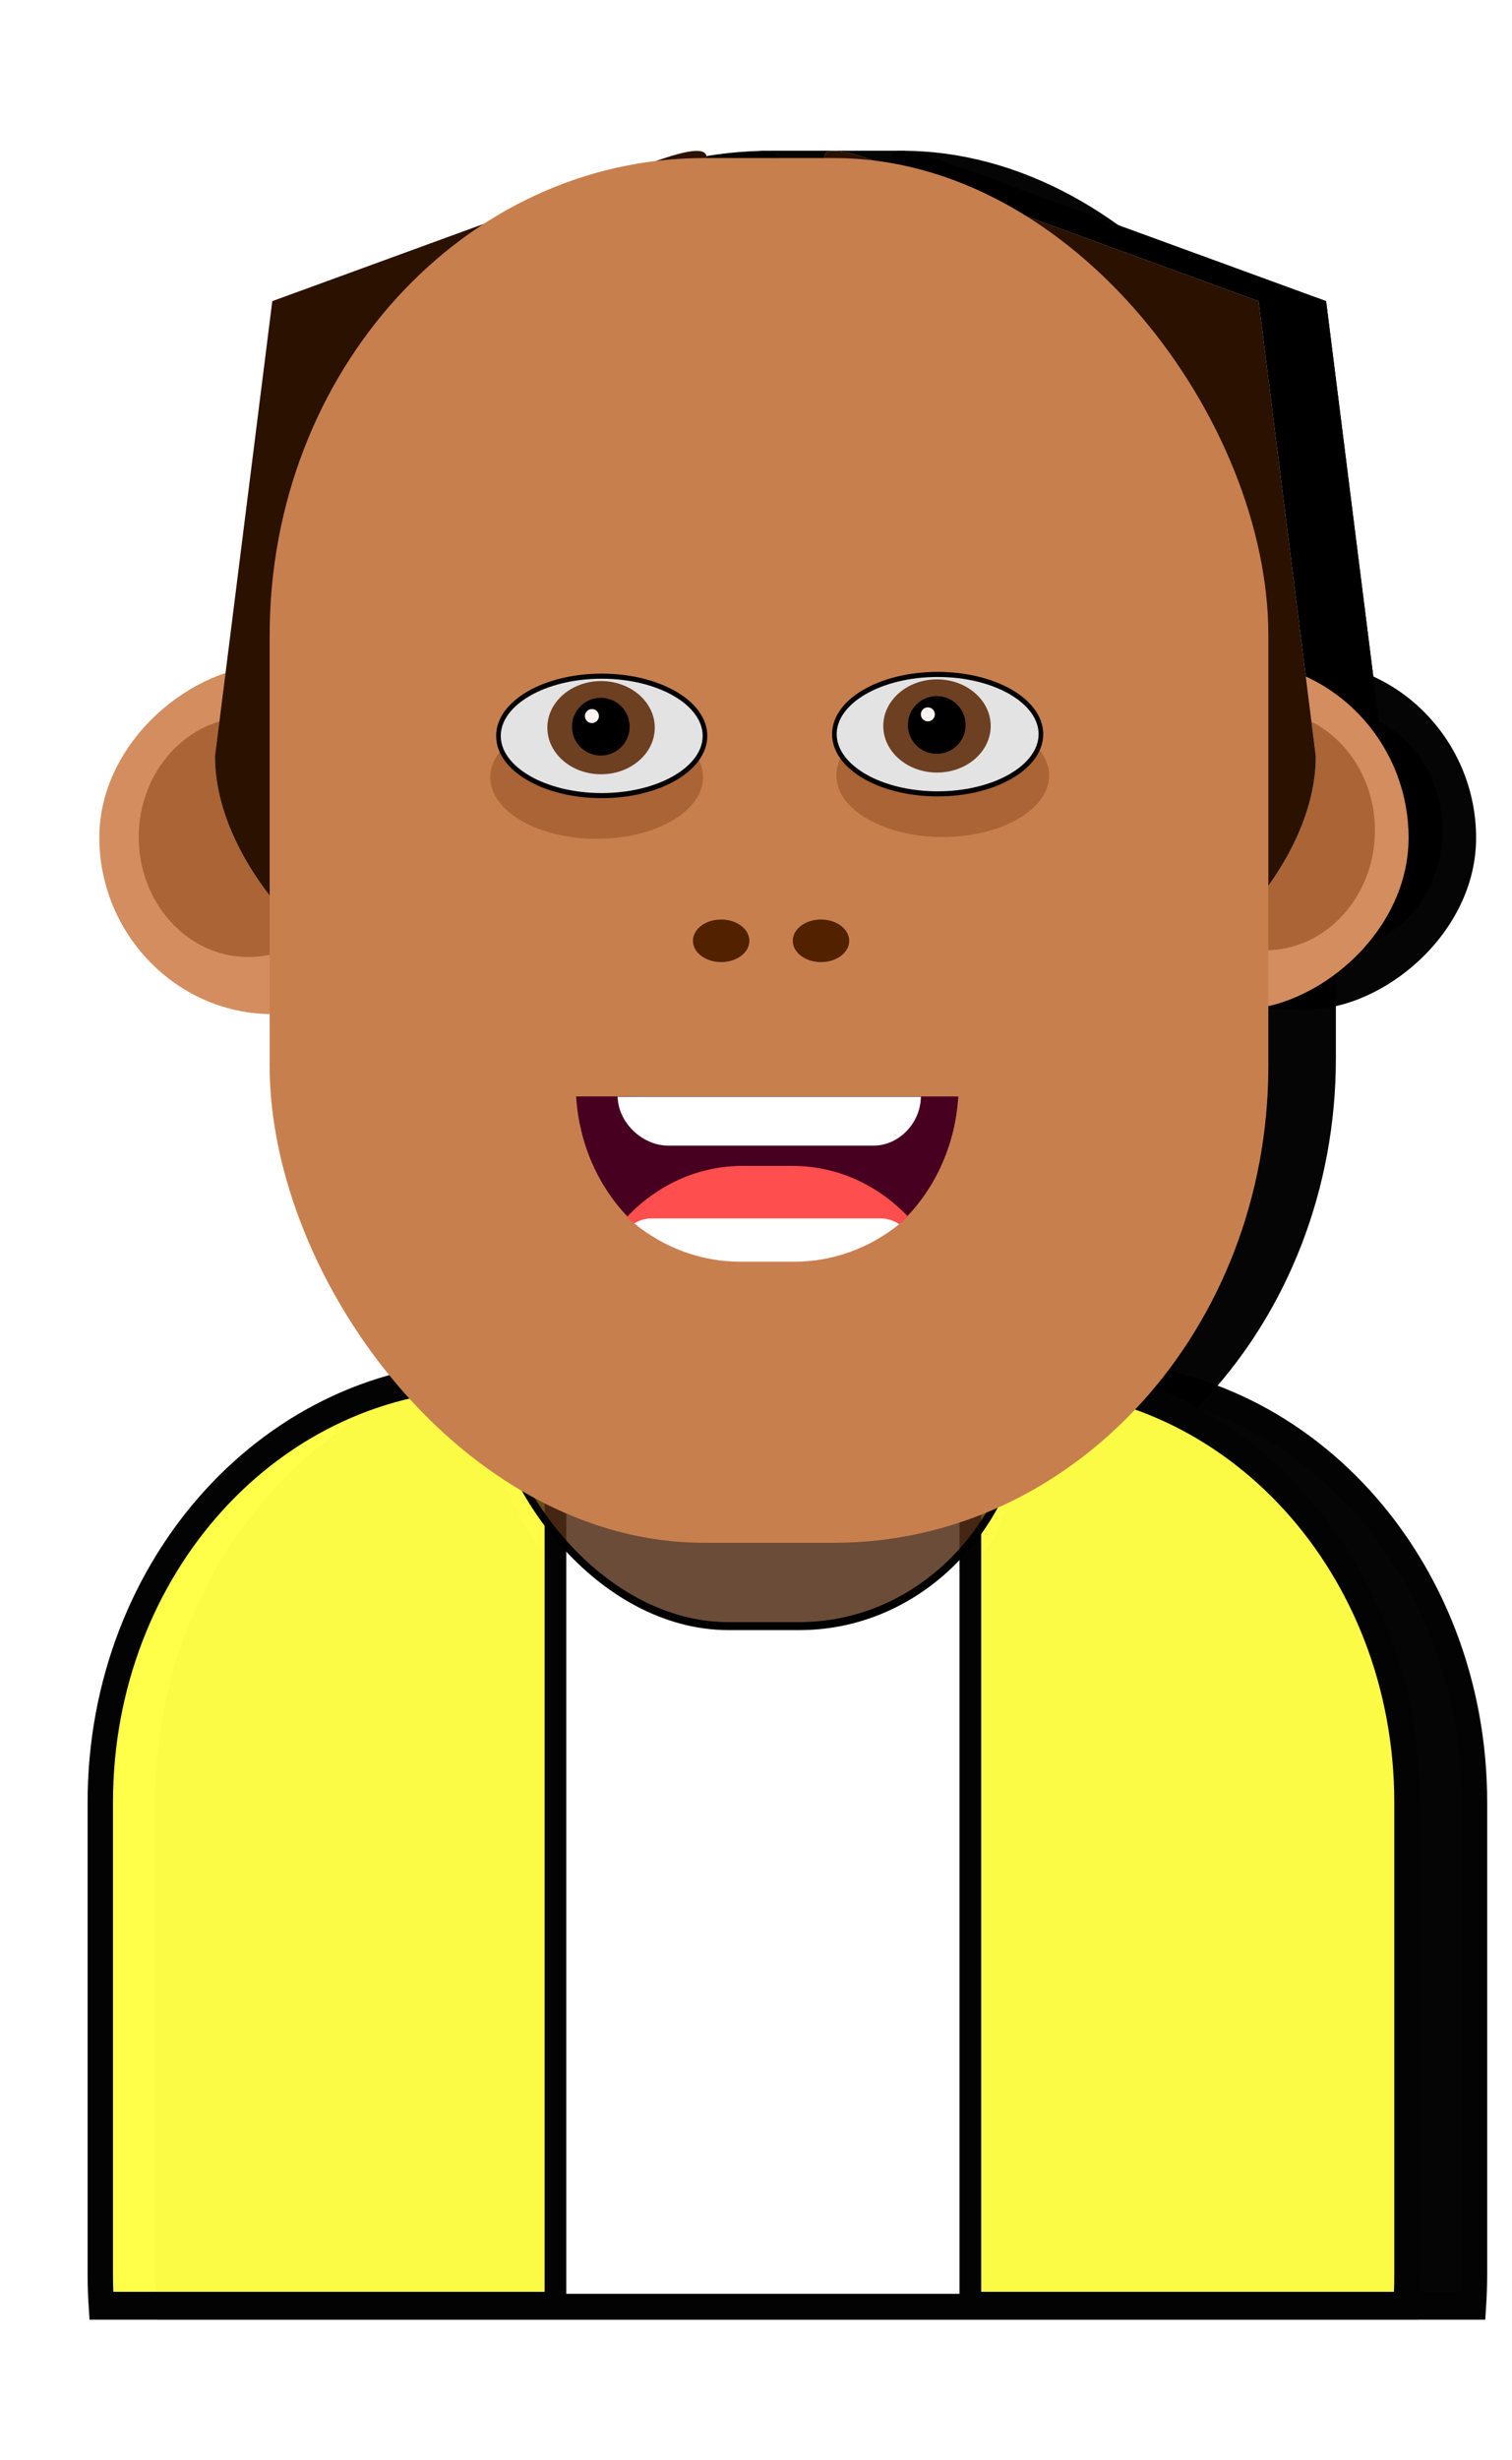 <?xml version="1.0" encoding="UTF-8" standalone="no"?>
<!-- Created with Inkscape (http://www.inkscape.org/) -->

<svg
   width="38.445mm"
   height="62.529mm"
   viewBox="0 0 38.445 62.529"
   version="1.1"
   id="svg39365"
   inkscape:version="1.2.1 (9c6d41e410, 2022-07-14)"
   sodipodi:docname="avatar_26.svg"
   xmlns:inkscape="http://www.inkscape.org/namespaces/inkscape"
   xmlns:sodipodi="http://sodipodi.sourceforge.net/DTD/sodipodi-0.dtd"
   xmlns="http://www.w3.org/2000/svg"
   xmlns:svg="http://www.w3.org/2000/svg">
  <sodipodi:namedview
     id="namedview39367"
     pagecolor="#ffffff"
     bordercolor="#000000"
     borderopacity="0.25"
     inkscape:showpageshadow="2"
     inkscape:pageopacity="0.0"
     inkscape:pagecheckerboard="0"
     inkscape:deskcolor="#d1d1d1"
     inkscape:document-units="mm"
     showgrid="false"
     inkscape:zoom="2.9825758"
     inkscape:cx="134.95047"
     inkscape:cy="102.59588"
     inkscape:window-width="1920"
     inkscape:window-height="1017"
     inkscape:window-x="-8"
     inkscape:window-y="-8"
     inkscape:window-maximized="1"
     inkscape:current-layer="g36689" />
  <defs
     id="defs39362">
    <inkscape:path-effect
       effect="fillet_chamfer"
       id="path-effect36751"
       is_visible="true"
       lpeversion="1"
       nodesatellites_param="F,0,0,1,0,0,0,1 @ F,0,1,1,0,1.255,0,1 @ F,0,0,1,0,1.255,0,1 @ F,0,0,1,0,0,0,1"
       unit="px"
       method="auto"
       mode="F"
       radius="0"
       chamfer_steps="1"
       flexible="false"
       use_knot_distance="true"
       apply_no_radius="true"
       apply_with_radius="true"
       only_selected="false"
       hide_knots="false" />
    <inkscape:path-effect
       effect="fillet_chamfer"
       id="path-effect16060"
       is_visible="true"
       lpeversion="1"
       nodesatellites_param="F,0,0,1,0,0,0,1 @ F,0,1,1,0,1.255,0,1 @ F,0,0,1,0,1.255,0,1 @ F,0,0,1,0,0,0,1"
       unit="px"
       method="auto"
       mode="F"
       radius="0"
       chamfer_steps="1"
       flexible="false"
       use_knot_distance="true"
       apply_no_radius="true"
       apply_with_radius="true"
       only_selected="false"
       hide_knots="false" />
    <filter
       inkscape:collect="always"
       style="color-interpolation-filters:sRGB"
       id="filter37116"
       x="-0.032"
       y="-0.015"
       width="1.062"
       height="1.037">
      <feGaussianBlur
         inkscape:collect="always"
         stdDeviation="0.355"
         id="feGaussianBlur37118" />
    </filter>
  </defs>
  <g
     inkscape:label="Layer 1"
     inkscape:groupmode="layer"
     id="layer1"
     transform="translate(-75.165,-119.366)">
    <g
       id="g44632"
       transform="matrix(0.999,0,0,1.097,0.057,-17.56)">
      <g
         id="g36689"
         transform="matrix(0.837,0,0,0.837,15.4,25.024)">
        <g
           id="g37554"
           transform="matrix(1.053,0,0,1.053,-5.046,-8.079)">
          <g
             id="g36747"
             transform="translate(1.95)"
             style="fill:#000000;fill-opacity:0.979;filter:url(#filter37116)">
            <g
               id="g36695"
               transform="matrix(1.027,0,0,1,49.112,37.807)"
               style="fill:#000000;fill-opacity:0.979">
              <rect
                 style="fill:#000000;fill-opacity:0.979;stroke-width:0.104"
                 id="rect36691"
                 width="9.157"
                 height="13.925"
                 x="100.169"
                 y="-39.611"
                 ry="4.797"
                 transform="matrix(0,1,-1,-0.014,0,0)"
                 inkscape:transform-center-x="-0.18754404"
                 inkscape:transform-center-y="0.0026622334" />
              <rect
                 style="fill:#000000;fill-opacity:0.979;stroke-width:0.104"
                 id="rect36693"
                 width="9.157"
                 height="13.925"
                 x="99.667"
                 y="-62.5"
                 ry="4.797"
                 transform="matrix(0,1,-1,-0.014,0,0)"
                 inkscape:transform-center-x="-0.18754404"
                 inkscape:transform-center-y="0.0026622334" />
            </g>
            <ellipse
               style="fill:#000000;fill-opacity:0.979;fill-rule:evenodd;stroke-width:0.265"
               id="ellipse36697"
               cx="109.16"
               cy="142.731"
               rx="3.168"
               ry="3.152" />
            <ellipse
               style="fill:#000000;fill-opacity:0.979;fill-rule:evenodd;stroke-width:0.265"
               id="ellipse36699"
               cx="79.797"
               cy="142.908"
               rx="3.168"
               ry="3.152" />
            <path
               id="path36701"
               style="fill:#000000;fill-opacity:0.979;stroke-width:0.157"
               d="m 93.976,151.922 c -2.248,0 -4.226,1.111 -5.419,2.816 1.402,0.905 3.075,1.429 4.875,1.429 h 2.694 c 1.91,0 3.677,-0.591 5.129,-1.599 -1.203,-1.609 -3.123,-2.646 -5.296,-2.646 z" />
            <rect
               style="fill:#000000;fill-opacity:0.979;stroke-width:0.16"
               id="rect36703"
               width="15.524"
               height="19.571"
               x="83.072"
               y="144.956"
               ry="6.742"
               transform="matrix(1,0,0.023,1,0,0)" />
            <path
               id="path36705"
               style="fill:#000000;fill-opacity:0.979;stroke:#030303;stroke-width:0.733;stroke-dasharray:none;stroke-opacity:1"
               d="m 86.743,157.059 c -6.218,0 -11.224,5.006 -11.224,11.224 v 12.397 c 0,0.281 0.01,0.56 0.03,0.836 h 37.674 c 0.02,-0.276 0.03,-0.554 0.03,-0.836 v -12.397 c 0,-6.218 -5.006,-11.224 -11.224,-11.224 z" />
            <rect
               style="fill:#000000;fill-opacity:0.979;stroke:#030303;stroke-width:0.626;stroke-dasharray:none;stroke-opacity:1"
               id="rect36707"
               width="11.981"
               height="21.453"
               x="88.663"
               y="160.062"
               ry="0" />
            <rect
               style="fill:#000000;fill-opacity:0.979;stroke:#000000;stroke-width:0.21;stroke-dasharray:none;stroke-opacity:1"
               id="rect36709"
               width="15.524"
               height="19.571"
               x="83.155"
               y="144.078"
               ry="6.742"
               transform="matrix(1,0,0.023,1,0,0)" />
            <path
               id="path36711"
               d="m 101.123,131.938 v 16.079 h 0.18 c 5.1,0 9.335,-4.072 9.317,-7.24 l -1.652,-11.96 -10.939,-3.638 c -4.935,-1.641 3.094,3.58 3.094,6.759 z"
               style="fill:#000000;fill-opacity:0.979;stroke-width:0.317"
               sodipodi:nodetypes="scsscsss" />
            <path
               id="path36713"
               d="m 101.123,131.938 v 16.079 h 0.18 c 5.1,0 9.335,-4.072 9.317,-7.24 l -1.652,-11.96 -10.939,-3.638 c -4.935,-1.641 3.094,3.58 3.094,6.759 z"
               style="fill:#000000;fill-opacity:0.979;stroke-width:0.317"
               sodipodi:nodetypes="scsscsss" />
            <path
               id="path36715"
               d="m 88.331,131.938 v 16.079 h -0.18 c -5.1,0 -9.335,-4.072 -9.317,-7.24 l 1.652,-11.96 10.939,-3.638 c 4.935,-1.641 -3.094,3.58 -3.094,6.759 z"
               style="fill:#000000;fill-opacity:0.979;stroke-width:0.317"
               sodipodi:nodetypes="scsscsss" />
            <rect
               style="fill:#000000;fill-opacity:0.979;stroke-width:0.297"
               id="rect36717"
               width="28.84"
               height="36.402"
               x="80.41"
               y="124.863"
               ry="12.54" />
            <ellipse
               style="fill:#000000;fill-opacity:0.979;stroke:#030303;stroke-width:0.134;stroke-opacity:1"
               id="ellipse36719"
               cx="-89.999"
               cy="140.246"
               rx="2.982"
               ry="1.57"
               transform="scale(-1,1)" />
            <ellipse
               style="fill:#000000;fill-opacity:0.979;fill-rule:evenodd;stroke-width:0.236"
               id="ellipse36721"
               cx="89.98"
               cy="140.03"
               rx="1.551"
               ry="1.225" />
            <ellipse
               style="fill:#000000;fill-opacity:0.979;fill-rule:evenodd;stroke-width:0.136"
               id="ellipse36723"
               cx="89.973"
               cy="140.004"
               rx="0.833"
               ry="0.759" />
            <ellipse
               style="fill:#000000;fill-opacity:0.979;fill-rule:evenodd;stroke-width:0.406"
               id="ellipse36725"
               cx="-89.716"
               cy="139.725"
               transform="scale(-1,1)"
               rx="0.202"
               ry="0.184" />
            <ellipse
               style="fill:#000000;fill-opacity:0.979;stroke:#030303;stroke-width:0.134;stroke-opacity:1"
               id="ellipse36727"
               cx="-99.7"
               cy="140.2"
               rx="2.982"
               ry="1.57"
               transform="scale(-1,1)" />
            <ellipse
               style="fill:#000000;fill-opacity:0.979;fill-rule:evenodd;stroke-width:0.236"
               id="ellipse36729"
               cx="99.681"
               cy="139.985"
               rx="1.551"
               ry="1.225" />
            <ellipse
               style="fill:#000000;fill-opacity:0.979;fill-rule:evenodd;stroke-width:0.136"
               id="ellipse36731"
               cx="99.674"
               cy="139.959"
               rx="0.833"
               ry="0.759" />
            <ellipse
               style="fill:#000000;fill-opacity:0.979;fill-rule:evenodd;stroke-width:0.406"
               id="ellipse36733"
               cx="-99.417"
               cy="139.68"
               transform="scale(-1,1)"
               rx="0.202"
               ry="0.184" />
            <path
               id="path36735"
               style="fill:#000000;fill-opacity:0.979;stroke-width:0.114"
               d="m 89.26,149.724 c 0.094,1.378 0.762,2.592 1.769,3.408 0.841,-0.719 1.934,-1.152 3.132,-1.152 h 1.445 c 1.149,0 2.201,0.398 3.027,1.065 0.948,-0.813 1.574,-1.991 1.664,-3.32 z" />
            <ellipse
               style="fill:#000000;fill-opacity:0.979;stroke-width:0.084"
               id="ellipse36737"
               cx="93.448"
               cy="145.633"
               rx="0.815"
               ry="0.56" />
            <path
               id="path36739"
               style="fill:#000000;fill-opacity:0.979;stroke-width:0.122"
               d="m 94.068,151.55 c -1.302,0 -2.48,0.512 -3.345,1.346 0.89,0.734 2.033,1.175 3.282,1.175 h 1.547 c 1.256,0 2.403,-0.445 3.295,-1.185 -0.864,-0.828 -2.037,-1.335 -3.334,-1.335 z" />
            <path
               id="path36741"
               style="fill:#000000;fill-opacity:0.979;stroke-width:0.121"
               d="m 90.458,149.732 c 0.001,0.015 0.002,0.031 0.003,0.047 0.051,0.69 0.757,1.238 1.45,1.238 l 5.948,-1e-5 c 0.693,0 1.323,-0.557 1.356,-1.248 5.98e-4,-0.012 0.001,-0.025 0.002,-0.037 z"
               sodipodi:nodetypes="ccccc"
               inkscape:original-d="m 90.457835,149.73176 c 0.025,0.37919 0.0931,0.86248 0.198985,1.28454 l 8.457458,-1e-5 c 0.105898,-0.42208 0.07868,-0.82577 0.103639,-1.28454 z"
               inkscape:path-effect="#path-effect36751" />
            <ellipse
               style="fill:#000000;fill-opacity:0.979;stroke-width:0.084"
               id="ellipse36743"
               cx="96.331"
               cy="145.633"
               rx="0.815"
               ry="0.56" />
            <path
               id="path36745"
               style="fill:#000000;fill-opacity:0.979;stroke-width:0.149"
               d="m 91.434,152.931 c -0.174,0 -0.345,0.048 -0.496,0.132 0.856,0.633 1.916,1.007 3.068,1.007 h 1.547 c 1.139,0 2.188,-0.366 3.039,-0.986 -0.157,-0.097 -0.34,-0.153 -0.528,-0.153 z" />
          </g>
          <g
             id="g15581"
             transform="matrix(1.027,0,0,1,49.112,37.807)"
             style="fill:#d38d5f;fill-opacity:1">
            <rect
               style="fill:#d38d5f;fill-opacity:1;stroke-width:0.104"
               id="rect15577"
               width="9.157"
               height="13.925"
               x="100.169"
               y="-39.611"
               ry="4.797"
               transform="matrix(0,1,-1,-0.014,0,0)"
               inkscape:transform-center-x="-0.18754404"
               inkscape:transform-center-y="0.0026622334" />
            <rect
               style="fill:#d38d5f;fill-opacity:1;stroke-width:0.104"
               id="rect15579"
               width="9.157"
               height="13.925"
               x="99.667"
               y="-62.5"
               ry="4.797"
               transform="matrix(0,1,-1,-0.014,0,0)"
               inkscape:transform-center-x="-0.18754404"
               inkscape:transform-center-y="0.0026622334" />
          </g>
          <ellipse
             style="fill:#a05a2c;fill-opacity:0.81;fill-rule:evenodd;stroke-width:0.265"
             id="ellipse16064"
             cx="109.16"
             cy="142.731"
             rx="3.168"
             ry="3.152" />
          <ellipse
             style="fill:#aa6435;fill-opacity:1;fill-rule:evenodd;stroke-width:0.265"
             id="path16062"
             cx="79.797"
             cy="142.908"
             rx="3.168"
             ry="3.152" />
          <path
             id="path15595"
             style="fill:#ff4e4e;fill-opacity:1;stroke-width:0.157"
             d="m 93.976,151.922 c -2.248,0 -4.226,1.111 -5.419,2.816 1.402,0.905 3.075,1.429 4.875,1.429 h 2.694 c 1.91,0 3.677,-0.591 5.129,-1.599 -1.203,-1.609 -3.123,-2.646 -5.296,-2.646 z" />
          <rect
             style="fill:#d38d5f;fill-opacity:1;stroke-width:0.16"
             id="rect15569"
             width="15.524"
             height="19.571"
             x="83.072"
             y="144.956"
             ry="6.742"
             transform="matrix(1,0,0.023,1,0,0)" />
          <path
             id="path15571"
             style="fill:#fffe46;fill-opacity:0.983;stroke:#030303;stroke-width:0.733;stroke-dasharray:none;stroke-opacity:1"
             d="m 86.743,157.059 c -6.218,0 -11.224,5.006 -11.224,11.224 v 12.397 c 0,0.281 0.01,0.56 0.03,0.836 h 37.674 c 0.02,-0.276 0.03,-0.554 0.03,-0.836 v -12.397 c 0,-6.218 -5.006,-11.224 -11.224,-11.224 z" />
          <rect
             style="fill:#ffffff;fill-opacity:1;stroke:#030303;stroke-width:0.626;stroke-dasharray:none;stroke-opacity:1"
             id="rect15573"
             width="11.981"
             height="21.453"
             x="88.663"
             y="160.062"
             ry="0" />
          <rect
             style="fill:#502d16;fill-opacity:0.848;stroke:#000000;stroke-width:0.21;stroke-dasharray:none;stroke-opacity:1"
             id="rect15575"
             width="15.524"
             height="19.571"
             x="83.155"
             y="144.078"
             ry="6.742"
             transform="matrix(1,0,0.023,1,0,0)" />
          <path
             id="path40457"
             d="m 101.123,131.938 v 16.079 h 0.18 c 5.1,0 9.335,-4.072 9.317,-7.24 l -1.652,-11.96 -10.939,-3.638 c -4.935,-1.641 3.094,3.58 3.094,6.759 z"
             style="fill:#d3d3d3;fill-opacity:1;stroke-width:0.317"
             sodipodi:nodetypes="scsscsss" />
          <path
             id="path15585"
             d="m 101.123,131.938 v 16.079 h 0.18 c 5.1,0 9.335,-4.072 9.317,-7.24 l -1.652,-11.96 -10.939,-3.638 c -4.935,-1.641 3.094,3.58 3.094,6.759 z"
             style="fill:#2b1100;fill-opacity:1;stroke-width:0.317"
             sodipodi:nodetypes="scsscsss" />
          <path
             id="path40459"
             d="m 88.331,131.938 v 16.079 h -0.18 c -5.1,0 -9.335,-4.072 -9.317,-7.24 l 1.652,-11.96 10.939,-3.638 c 4.935,-1.641 -3.094,3.58 -3.094,6.759 z"
             style="fill:#2b1100;fill-opacity:1;stroke-width:0.317"
             sodipodi:nodetypes="scsscsss" />
          <rect
             style="fill:#c87f4e;fill-opacity:1;stroke-width:0.297"
             id="rect15591"
             width="28.84"
             height="36.402"
             x="80.41"
             y="125.056"
             ry="12.54" />
          <ellipse
             style="fill:#aa6435;fill-opacity:1;stroke:none;stroke-width:0.139;stroke-opacity:1"
             id="ellipse37179"
             cx="-89.853"
             cy="141.334"
             rx="3.072"
             ry="1.618"
             transform="scale(-1,1)" />
          <ellipse
             style="fill:#e3e3e3;fill-opacity:1;stroke:#030303;stroke-width:0.134;stroke-opacity:1"
             id="ellipse16193"
             cx="-89.999"
             cy="140.246"
             rx="2.982"
             ry="1.57"
             transform="scale(-1,1)" />
          <ellipse
             style="fill:#6d4022;fill-opacity:1;fill-rule:evenodd;stroke-width:0.236"
             id="path37288"
             cx="89.98"
             cy="140.03"
             rx="1.551"
             ry="1.225" />
          <ellipse
             style="fill:#000000;fill-opacity:1;fill-rule:evenodd;stroke-width:0.136"
             id="path37772"
             cx="89.973"
             cy="140.004"
             rx="0.833"
             ry="0.759" />
          <ellipse
             style="fill:#aa6435;fill-opacity:1;stroke:none;stroke-width:0.139;stroke-opacity:1"
             id="ellipse37181"
             cx="-99.847"
             cy="141.287"
             rx="3.072"
             ry="1.618"
             transform="scale(-1,1)" />
          <ellipse
             style="fill:#fff4f4;fill-opacity:1;fill-rule:evenodd;stroke-width:0.406"
             id="circle37774"
             cx="-89.716"
             cy="139.725"
             transform="scale(-1,1)"
             rx="0.202"
             ry="0.184" />
          <ellipse
             style="fill:#e3e3e3;fill-opacity:1;stroke:#030303;stroke-width:0.134;stroke-opacity:1"
             id="ellipse275"
             cx="-99.7"
             cy="140.2"
             rx="2.982"
             ry="1.57"
             transform="scale(-1,1)" />
          <ellipse
             style="fill:#6d4022;fill-opacity:1;fill-rule:evenodd;stroke-width:0.236"
             id="ellipse277"
             cx="99.681"
             cy="139.985"
             rx="1.551"
             ry="1.225" />
          <ellipse
             style="fill:#000000;fill-opacity:1;fill-rule:evenodd;stroke-width:0.136"
             id="circle279"
             cx="99.674"
             cy="139.959"
             rx="0.833"
             ry="0.759" />
          <ellipse
             style="fill:#fff4f4;fill-opacity:1;fill-rule:evenodd;stroke-width:0.406"
             id="circle281"
             cx="-99.417"
             cy="139.68"
             transform="scale(-1,1)"
             rx="0.202"
             ry="0.184" />
          <path
             id="path15593"
             style="fill:#47001f;fill-opacity:1;stroke-width:0.114"
             d="m 89.26,149.724 c 0.094,1.378 0.762,2.592 1.769,3.408 0.841,-0.719 1.934,-1.152 3.132,-1.152 h 1.445 c 1.149,0 2.201,0.398 3.027,1.065 0.948,-0.813 1.574,-1.991 1.664,-3.32 z" />
          <ellipse
             style="fill:#522200;fill-opacity:1;stroke-width:0.084"
             id="ellipse15605"
             cx="93.448"
             cy="145.633"
             rx="0.815"
             ry="0.56" />
          <path
             id="path15690"
             style="fill:#ff4e4e;fill-opacity:1;stroke-width:0.122"
             d="m 94.068,151.55 c -1.302,0 -2.48,0.512 -3.345,1.346 0.89,0.734 2.033,1.175 3.282,1.175 h 1.547 c 1.256,0 2.403,-0.445 3.295,-1.185 -0.864,-0.828 -2.037,-1.335 -3.334,-1.335 z" />
          <path
             id="path16056"
             style="fill:#ffffff;stroke-width:0.121"
             d="m 90.458,149.732 c 0.001,0.015 0.002,0.031 0.003,0.047 0.051,0.69 0.757,1.238 1.45,1.238 l 5.948,-1e-5 c 0.693,0 1.323,-0.557 1.356,-1.248 5.98e-4,-0.012 0.001,-0.025 0.002,-0.037 z"
             sodipodi:nodetypes="ccccc"
             inkscape:original-d="m 90.457835,149.73176 c 0.025,0.37919 0.0931,0.86248 0.198985,1.28454 l 8.457458,-1e-5 c 0.105898,-0.42208 0.07868,-0.82577 0.103639,-1.28454 z"
             inkscape:path-effect="#path-effect16060" />
          <ellipse
             style="fill:#522200;fill-opacity:1;stroke-width:0.084"
             id="ellipse16268"
             cx="96.331"
             cy="145.633"
             rx="0.815"
             ry="0.56" />
          <path
             id="path34408"
             style="fill:#ffffff;stroke-width:0.149"
             d="m 91.434,152.931 c -0.174,0 -0.345,0.048 -0.496,0.132 0.856,0.633 1.916,1.007 3.068,1.007 h 1.547 c 1.139,0 2.188,-0.366 3.039,-0.986 -0.157,-0.097 -0.34,-0.153 -0.528,-0.153 z" />
        </g>
      </g>
    </g>
  </g>
</svg>
